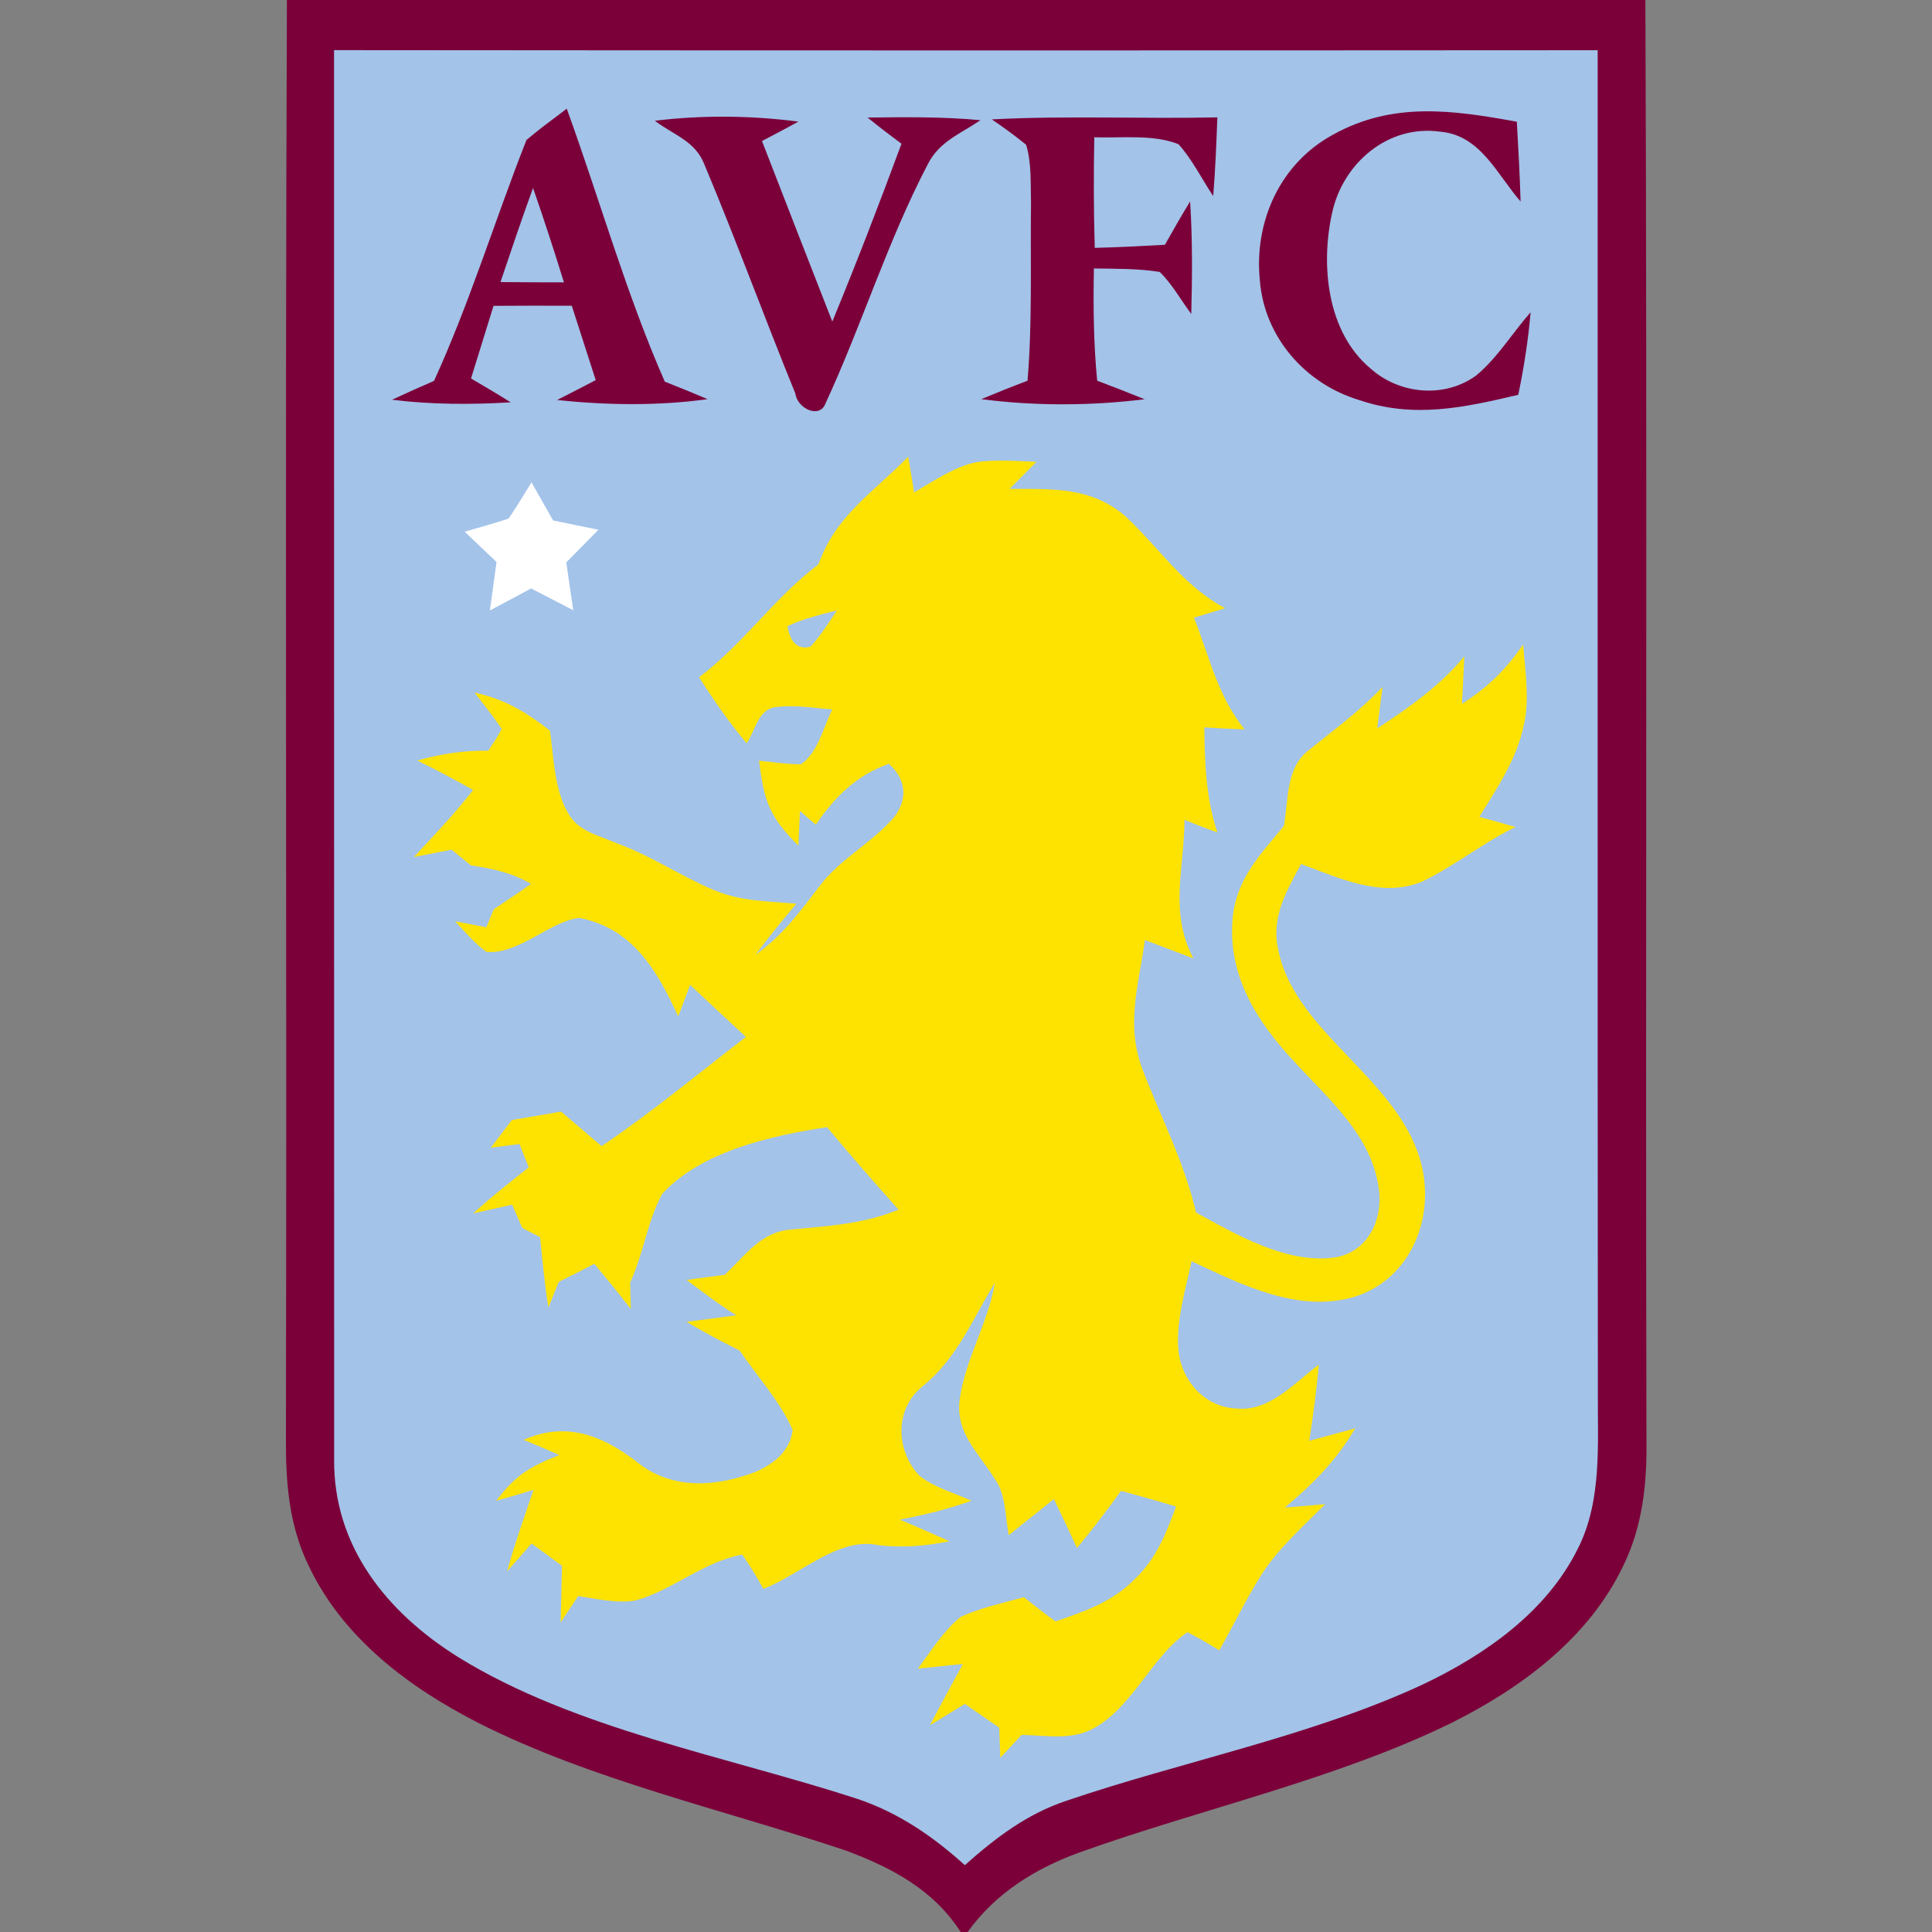 <?xml version="1.0" encoding="UTF-8" standalone="no"?>
<svg
   xmlns:dc="http://purl.org/dc/elements/1.1/"
   xmlns:cc="http://creativecommons.org/ns#"
   xmlns:rdf="http://www.w3.org/1999/02/22-rdf-syntax-ns#"
   xmlns:svg="http://www.w3.org/2000/svg"
   xmlns="http://www.w3.org/2000/svg"
   xmlns:sodipodi="http://sodipodi.sourceforge.net/DTD/sodipodi-0.dtd"
   xmlns:inkscape="http://www.inkscape.org/namespaces/inkscape"
   inkscape:version="1.0 (4035a4f, 2020-05-01)"
   sodipodi:docname="58.svg"
   id="svg1168"
   height="200.0pt"
   width="200.0pt"
   viewBox="0 0 200 200"
   version="1.1">
  <rect x="0" y="0" width="200" height="200" fill="#808080" stroke="none"/>
  <defs
     id="defs1172" />
  <sodipodi:namedview
     inkscape:current-layer="svg1168"
     inkscape:cy="133.33333"
     inkscape:cx="133.33333"
     inkscape:zoom="1.75125"
     showgrid="false"
     id="namedview1170"
     inkscape:window-height="480"
     inkscape:window-width="640"
     inkscape:pageshadow="2"
     inkscape:pageopacity="0"
     guidetolerance="10"
     gridtolerance="10"
     objecttolerance="10"
     borderopacity="1"
     bordercolor="#666666"
     pagecolor="#ffffff" />
  <path
     style="fill:#ffffff;fill-opacity:0.004"
     id="path1144"
     fill="#ffffff"
     d="M 0.00 0.00 L 29.70 0.00 C 29.50 49.62 29.70 99.37 29.60 149.00 C 29.58 153.57 29.93 157.94 31.96 162.10 C 35.52 169.61 42.38 174.72 49.61 178.40 C 61.26 184.28 75.15 187.41 87.54 191.56 C 92.29 193.33 96.63 195.61 99.45 200.00 L 0.00 200.00 L 0.00 0.00 Z" />
  <path
     id="path1146"
     fill="#7b0039"
     d="M 29.70 0.00 L 170.33 0.00 C 170.53 49.62 170.33 99.37 170.44 149.00 C 170.51 153.55 170.05 157.98 168.03 162.11 C 164.47 169.56 157.53 174.71 150.32 178.32 C 138.40 184.18 124.16 187.30 111.71 191.78 C 107.14 193.44 103.05 195.99 100.17 200.00 L 99.45 200.00 C 96.63 195.61 92.29 193.33 87.54 191.56 C 75.15 187.41 61.26 184.28 49.61 178.40 C 42.38 174.72 35.52 169.61 31.96 162.10 C 29.93 157.94 29.58 153.57 29.60 149.00 C 29.70 99.37 29.50 49.62 29.70 0.00 Z" />
  <path
     style="fill:#ffffff;fill-opacity:0.008"
     id="path1148"
     fill="#ffffff"
     d="M 170.33 0.00 L 200.00 0.00 L 200.00 200.00 L 100.17 200.00 C 103.05 195.99 107.14 193.44 111.71 191.78 C 124.16 187.30 138.40 184.18 150.32 178.32 C 157.53 174.71 164.47 169.56 168.03 162.11 C 170.05 157.98 170.51 153.55 170.44 149.00 C 170.33 99.37 170.53 49.62 170.33 0.00 Z" />
  <path
     id="path1150"
     fill="#a3c3e9"
     d="M 34.58 5.19 C 78.18 5.23 121.79 5.23 165.39 5.20 C 165.40 51.46 165.37 97.73 165.41 144.00 C 165.37 149.41 165.87 155.34 163.34 160.31 C 160.11 166.85 153.77 171.29 147.34 174.35 C 135.88 179.70 122.22 182.38 110.41 186.41 C 106.32 187.76 103.05 190.26 99.88 193.08 C 96.59 190.11 93.03 187.66 88.79 186.23 C 75.47 181.88 59.45 178.99 47.46 171.56 C 40.09 166.96 34.49 160.10 34.59 151.02 C 34.58 102.41 34.59 53.80 34.58 5.19 Z" />
  <path
     id="path1152"
     fill="#7b0039"
     d="M 58.67 11.25 C 62.08 20.64 64.80 30.36 68.82 39.51 C 70.31 40.09 71.78 40.70 73.25 41.32 C 68.10 42.03 62.83 41.95 57.67 41.41 C 59.01 40.73 60.34 40.04 61.67 39.35 C 60.85 36.78 60.01 34.22 59.19 31.65 C 56.49 31.64 53.79 31.64 51.09 31.66 C 50.31 34.17 49.53 36.67 48.76 39.18 C 50.14 39.99 51.52 40.80 52.87 41.65 C 48.77 41.89 44.66 41.89 40.58 41.38 C 42.02 40.71 43.47 40.06 44.93 39.43 C 48.63 31.34 51.24 22.76 54.50 14.49 C 55.03 14.04 55.57 13.61 56.12 13.18 C 56.97 12.53 57.82 11.89 58.67 11.25 Z" />
  <path
     id="path1154"
     fill="#7b0039"
     d="M 82.65 12.59 C 81.40 13.27 80.14 13.95 78.88 14.60 C 81.29 20.84 83.73 27.06 86.16 33.29 C 88.67 27.20 91.04 21.06 93.32 14.88 C 92.13 14.00 90.96 13.10 89.81 12.17 C 93.65 12.12 97.66 12.08 101.50 12.44 C 99.38 13.89 97.25 14.62 96.04 17.01 C 91.89 24.94 89.22 33.64 85.47 41.73 C 84.87 43.42 82.53 42.28 82.34 40.75 C 79.13 32.88 76.21 24.87 72.92 17.03 C 71.96 14.57 69.78 14.02 67.79 12.50 C 72.70 11.90 77.74 11.95 82.65 12.59 Z" />
  <path
     id="path1156"
     fill="#7b0039"
     d="M 126.02 12.15 C 125.92 14.87 125.81 17.59 125.59 20.30 C 124.41 18.53 123.43 16.52 122.00 14.93 C 119.38 13.88 116.07 14.31 113.28 14.21 C 113.21 18.03 113.21 21.84 113.33 25.66 C 115.75 25.60 118.17 25.47 120.59 25.34 C 121.44 23.83 122.30 22.33 123.20 20.85 C 123.45 24.73 123.42 28.61 123.32 32.50 C 122.24 31.07 121.33 29.38 120.05 28.15 C 117.82 27.79 115.50 27.83 113.24 27.79 C 113.17 31.67 113.20 35.55 113.58 39.41 C 115.23 40.03 116.86 40.67 118.49 41.33 C 112.94 42.02 107.13 42.04 101.58 41.32 C 103.17 40.66 104.76 40.02 106.37 39.41 C 106.88 33.31 106.65 27.16 106.73 21.00 C 106.67 19.04 106.81 16.87 106.22 14.98 C 105.08 14.06 103.89 13.18 102.67 12.36 C 110.44 11.95 118.24 12.32 126.02 12.15 Z" />
  <path
     id="path1158"
     fill="#7b0039"
     d="M 157.02 12.60 C 157.18 15.35 157.33 18.10 157.41 20.86 C 154.96 18.05 153.26 13.97 149.06 13.63 C 143.68 12.88 139.02 16.90 137.91 22.00 C 136.69 27.40 137.35 34.37 141.88 38.15 C 144.87 40.83 149.56 41.27 152.84 38.85 C 155.02 37.03 156.58 34.45 158.45 32.32 C 158.20 35.21 157.76 38.04 157.17 40.87 C 151.56 42.19 146.39 43.34 140.72 41.42 C 135.14 39.75 130.88 34.91 130.42 29.03 C 129.80 22.94 132.52 16.91 137.98 13.95 C 144.15 10.50 150.39 11.39 157.02 12.60 Z" />
  <path
     id="path1160"
     fill="#a3c3e9"
     d="M 55.18 19.46 C 56.31 22.70 57.36 25.95 58.38 29.23 C 56.19 29.23 54.00 29.22 51.81 29.20 C 52.91 25.94 54.00 22.69 55.18 19.46 Z" />
  <path
     id="path1162"
     fill="#ffe300"
     d="M 94.02 47.28 C 94.22 48.51 94.42 49.74 94.63 50.97 C 96.60 49.82 98.75 48.35 100.99 47.86 C 103.04 47.53 105.22 47.74 107.29 47.81 C 106.36 48.75 105.44 49.68 104.51 50.61 C 108.97 50.63 112.95 50.37 116.53 53.47 C 120.03 56.73 122.45 60.63 126.82 62.96 C 125.74 63.29 124.67 63.62 123.60 63.94 C 125.21 68.00 126.04 72.03 128.84 75.51 C 127.44 75.46 126.06 75.38 124.67 75.30 C 124.72 79.02 124.83 82.60 126.02 86.17 C 124.88 85.77 123.74 85.34 122.62 84.86 C 122.58 90.01 121.02 94.36 123.53 99.21 C 121.86 98.58 120.19 97.95 118.52 97.31 C 117.87 102.04 116.50 106.06 118.29 110.75 C 120.18 115.69 122.61 120.32 123.81 125.52 C 127.98 127.80 133.12 130.81 138.03 130.19 C 141.53 129.73 143.19 126.33 142.74 123.08 C 142.00 117.53 137.60 113.86 134.05 109.97 C 130.10 105.76 127.05 101.00 127.61 94.96 C 128.03 90.93 130.46 88.46 132.91 85.50 C 133.39 82.78 133.08 79.45 135.54 77.61 C 138.14 75.50 140.82 73.57 143.12 71.11 C 142.94 72.55 142.75 73.98 142.57 75.41 C 145.88 73.23 149.03 71.03 151.58 67.95 C 151.51 69.59 151.43 71.22 151.34 72.86 C 154.07 71.12 155.83 69.36 157.68 66.72 C 157.87 69.43 158.36 72.31 157.77 74.97 C 157.02 78.59 155.04 81.48 153.14 84.56 C 154.39 84.90 155.63 85.25 156.88 85.61 C 153.52 87.25 150.59 89.63 147.25 91.25 C 143.05 93.01 138.63 90.90 134.69 89.44 C 133.04 92.50 131.45 95.15 132.43 98.79 C 134.36 106.95 144.61 111.72 147.01 120.06 C 148.69 125.80 146.18 132.34 140.24 134.24 C 134.39 135.97 128.53 132.98 123.35 130.56 C 122.72 133.56 121.66 136.93 122.01 140.00 C 122.43 143.10 124.82 145.70 128.05 145.81 C 131.47 146.14 134.01 143.12 136.52 141.27 C 136.29 143.91 135.94 146.53 135.53 149.16 C 137.12 148.72 138.70 148.29 140.29 147.86 C 138.37 151.16 135.90 153.63 133.00 156.07 L 137.18 155.71 C 134.82 158.10 132.14 160.45 130.39 163.32 C 128.89 165.76 127.64 168.35 126.22 170.84 C 125.13 170.18 124.06 169.52 122.92 168.97 C 119.35 171.38 117.38 176.39 113.61 178.68 C 111.16 180.25 108.51 179.65 105.76 179.59 C 105.03 180.38 104.29 181.18 103.55 181.97 C 103.51 180.93 103.48 179.89 103.44 178.84 C 102.25 178.03 101.06 177.21 99.88 176.39 C 98.67 177.12 97.47 177.85 96.27 178.59 C 97.38 176.47 98.52 174.36 99.68 172.26 C 98.13 172.39 96.58 172.60 95.03 172.73 C 96.37 170.92 97.69 168.79 99.46 167.37 C 101.51 166.43 103.82 165.95 106.00 165.34 C 107.06 166.20 108.15 167.04 109.26 167.85 C 112.31 166.80 115.16 165.83 117.47 163.47 C 119.70 161.37 120.70 158.74 121.75 155.95 C 119.86 155.39 117.95 154.85 116.05 154.33 C 114.59 156.36 113.09 158.32 111.49 160.25 C 110.71 158.55 109.91 156.86 109.10 155.18 C 107.56 156.44 105.97 157.65 104.43 158.92 C 104.04 157.03 104.15 154.65 102.97 153.08 C 101.32 150.39 98.96 148.44 99.33 145.00 C 99.86 140.78 102.28 137.04 102.99 132.79 C 100.63 136.64 99.09 140.61 95.47 143.54 C 92.57 145.90 92.73 150.18 95.19 152.78 C 96.72 153.99 98.82 154.55 100.57 155.36 C 98.13 156.22 95.70 156.83 93.15 157.31 C 94.88 158.03 96.58 158.78 98.29 159.55 C 95.77 160.05 93.52 160.24 90.96 159.96 C 86.79 159.04 82.89 163.01 79.03 164.47 C 78.35 163.25 77.62 162.08 76.84 160.93 C 72.73 161.69 69.58 164.67 65.77 165.68 C 63.87 166.02 61.75 165.49 59.85 165.23 C 59.25 166.14 58.64 167.04 58.04 167.95 C 58.08 166.00 58.13 164.04 58.18 162.09 C 57.13 161.32 56.08 160.55 55.03 159.78 C 54.18 160.75 53.34 161.71 52.49 162.68 C 53.28 159.82 54.27 157.04 55.23 154.23 C 53.95 154.62 52.66 155.00 51.37 155.36 C 53.36 152.71 54.87 151.80 57.91 150.63 C 56.68 150.08 55.45 149.56 54.21 149.05 C 58.53 147.14 62.26 148.54 65.81 151.24 C 69.47 154.29 74.13 153.96 78.33 152.32 C 80.19 151.47 81.76 150.20 82.06 148.05 C 80.77 145.07 78.39 142.50 76.57 139.81 C 74.71 138.87 72.86 137.91 71.07 136.83 C 72.79 136.63 74.51 136.39 76.22 136.16 C 74.42 135.04 72.77 133.75 71.07 132.50 C 72.39 132.31 73.70 132.14 75.02 131.97 C 77.19 129.94 78.78 127.46 82.01 127.27 C 85.80 126.91 89.45 126.70 93.02 125.22 C 90.51 122.41 88.02 119.59 85.62 116.68 C 79.89 117.56 72.64 119.14 68.55 123.59 C 67.01 126.42 66.61 129.82 65.23 132.77 C 65.25 133.68 65.27 134.59 65.30 135.50 C 64.07 133.92 62.81 132.37 61.53 130.83 C 60.31 131.46 59.08 132.09 57.84 132.70 C 57.49 133.59 57.13 134.48 56.77 135.36 C 56.38 132.94 56.15 130.50 55.91 128.07 C 55.29 127.75 54.68 127.44 54.07 127.12 C 53.72 126.32 53.37 125.52 53.02 124.71 C 51.68 125.01 50.34 125.31 48.99 125.61 C 50.83 123.92 52.77 122.38 54.74 120.85 C 54.42 120.04 54.10 119.24 53.78 118.43 C 52.79 118.55 51.80 118.68 50.81 118.81 C 51.53 117.85 52.25 116.90 52.98 115.95 C 54.68 115.66 56.38 115.36 58.08 115.07 C 59.48 116.25 60.87 117.45 62.27 118.65 C 67.43 115.18 72.27 111.15 77.22 107.34 C 75.29 105.56 73.36 103.76 71.44 101.96 C 71.03 103.05 70.62 104.13 70.21 105.22 C 68.03 100.48 65.52 96.10 59.97 95.02 C 56.99 95.33 53.70 98.83 50.36 98.54 C 49.15 97.68 48.13 96.45 47.11 95.37 C 48.18 95.58 49.26 95.78 50.34 95.99 C 50.60 95.37 50.86 94.75 51.12 94.12 C 52.41 93.26 53.71 92.40 54.98 91.50 C 53.02 90.36 50.97 89.91 48.74 89.58 C 48.07 89.04 47.41 88.50 46.75 87.96 C 45.44 88.21 44.14 88.46 42.84 88.72 C 44.95 86.47 47.07 84.22 48.98 81.78 C 47.08 80.71 45.16 79.69 43.20 78.73 C 45.69 78.02 47.95 77.69 50.55 77.71 C 51.03 76.98 51.54 76.24 51.93 75.45 C 51.07 74.16 50.09 72.94 49.13 71.70 C 52.25 72.37 54.46 73.70 56.93 75.64 C 57.32 78.36 57.38 81.74 58.80 84.15 C 59.85 86.09 61.96 86.45 63.83 87.29 C 67.37 88.56 70.44 90.68 73.88 92.13 C 76.69 93.31 79.44 93.29 82.44 93.55 C 80.98 95.28 79.57 97.03 78.21 98.83 C 80.95 96.91 82.83 94.37 84.82 91.75 C 87.02 88.85 90.29 87.26 92.59 84.55 C 94.00 82.65 93.79 80.67 92.02 79.07 C 88.68 80.22 86.40 82.52 84.45 85.37 L 82.81 83.95 L 82.65 87.54 C 79.66 84.57 79.10 82.98 78.58 78.75 C 80.01 78.90 81.47 79.11 82.91 79.12 C 84.65 77.96 85.27 75.21 86.15 73.44 C 84.12 73.29 82.17 72.92 80.18 73.22 C 78.44 73.51 78.20 75.66 77.29 76.94 C 75.47 74.78 73.89 72.49 72.37 70.11 C 76.97 66.64 80.15 61.88 84.73 58.42 C 86.50 53.36 90.45 50.93 94.02 47.28 Z" />
  <path
     id="path1164"
     fill="#ffffff"
     d="M 55.02 49.93 C 55.77 51.25 56.52 52.57 57.26 53.88 C 58.83 54.20 60.39 54.52 61.95 54.84 C 60.84 55.97 59.73 57.10 58.62 58.22 C 58.86 59.87 59.10 61.52 59.34 63.17 C 57.89 62.42 56.43 61.67 54.98 60.92 C 53.56 61.68 52.13 62.44 50.71 63.20 C 50.94 61.53 51.17 59.85 51.40 58.18 C 50.30 57.13 49.20 56.08 48.10 55.04 C 49.62 54.60 51.16 54.18 52.65 53.68 C 53.48 52.46 54.25 51.19 55.02 49.93 Z" />
  <path
     id="path1166"
     fill="#a3c3e9"
     d="M 86.64 63.19 C 85.78 64.46 84.93 65.84 83.89 66.95 C 82.61 67.27 81.82 66.56 81.52 64.82 C 83.16 64.04 84.89 63.64 86.64 63.19 Z" />
</svg>
